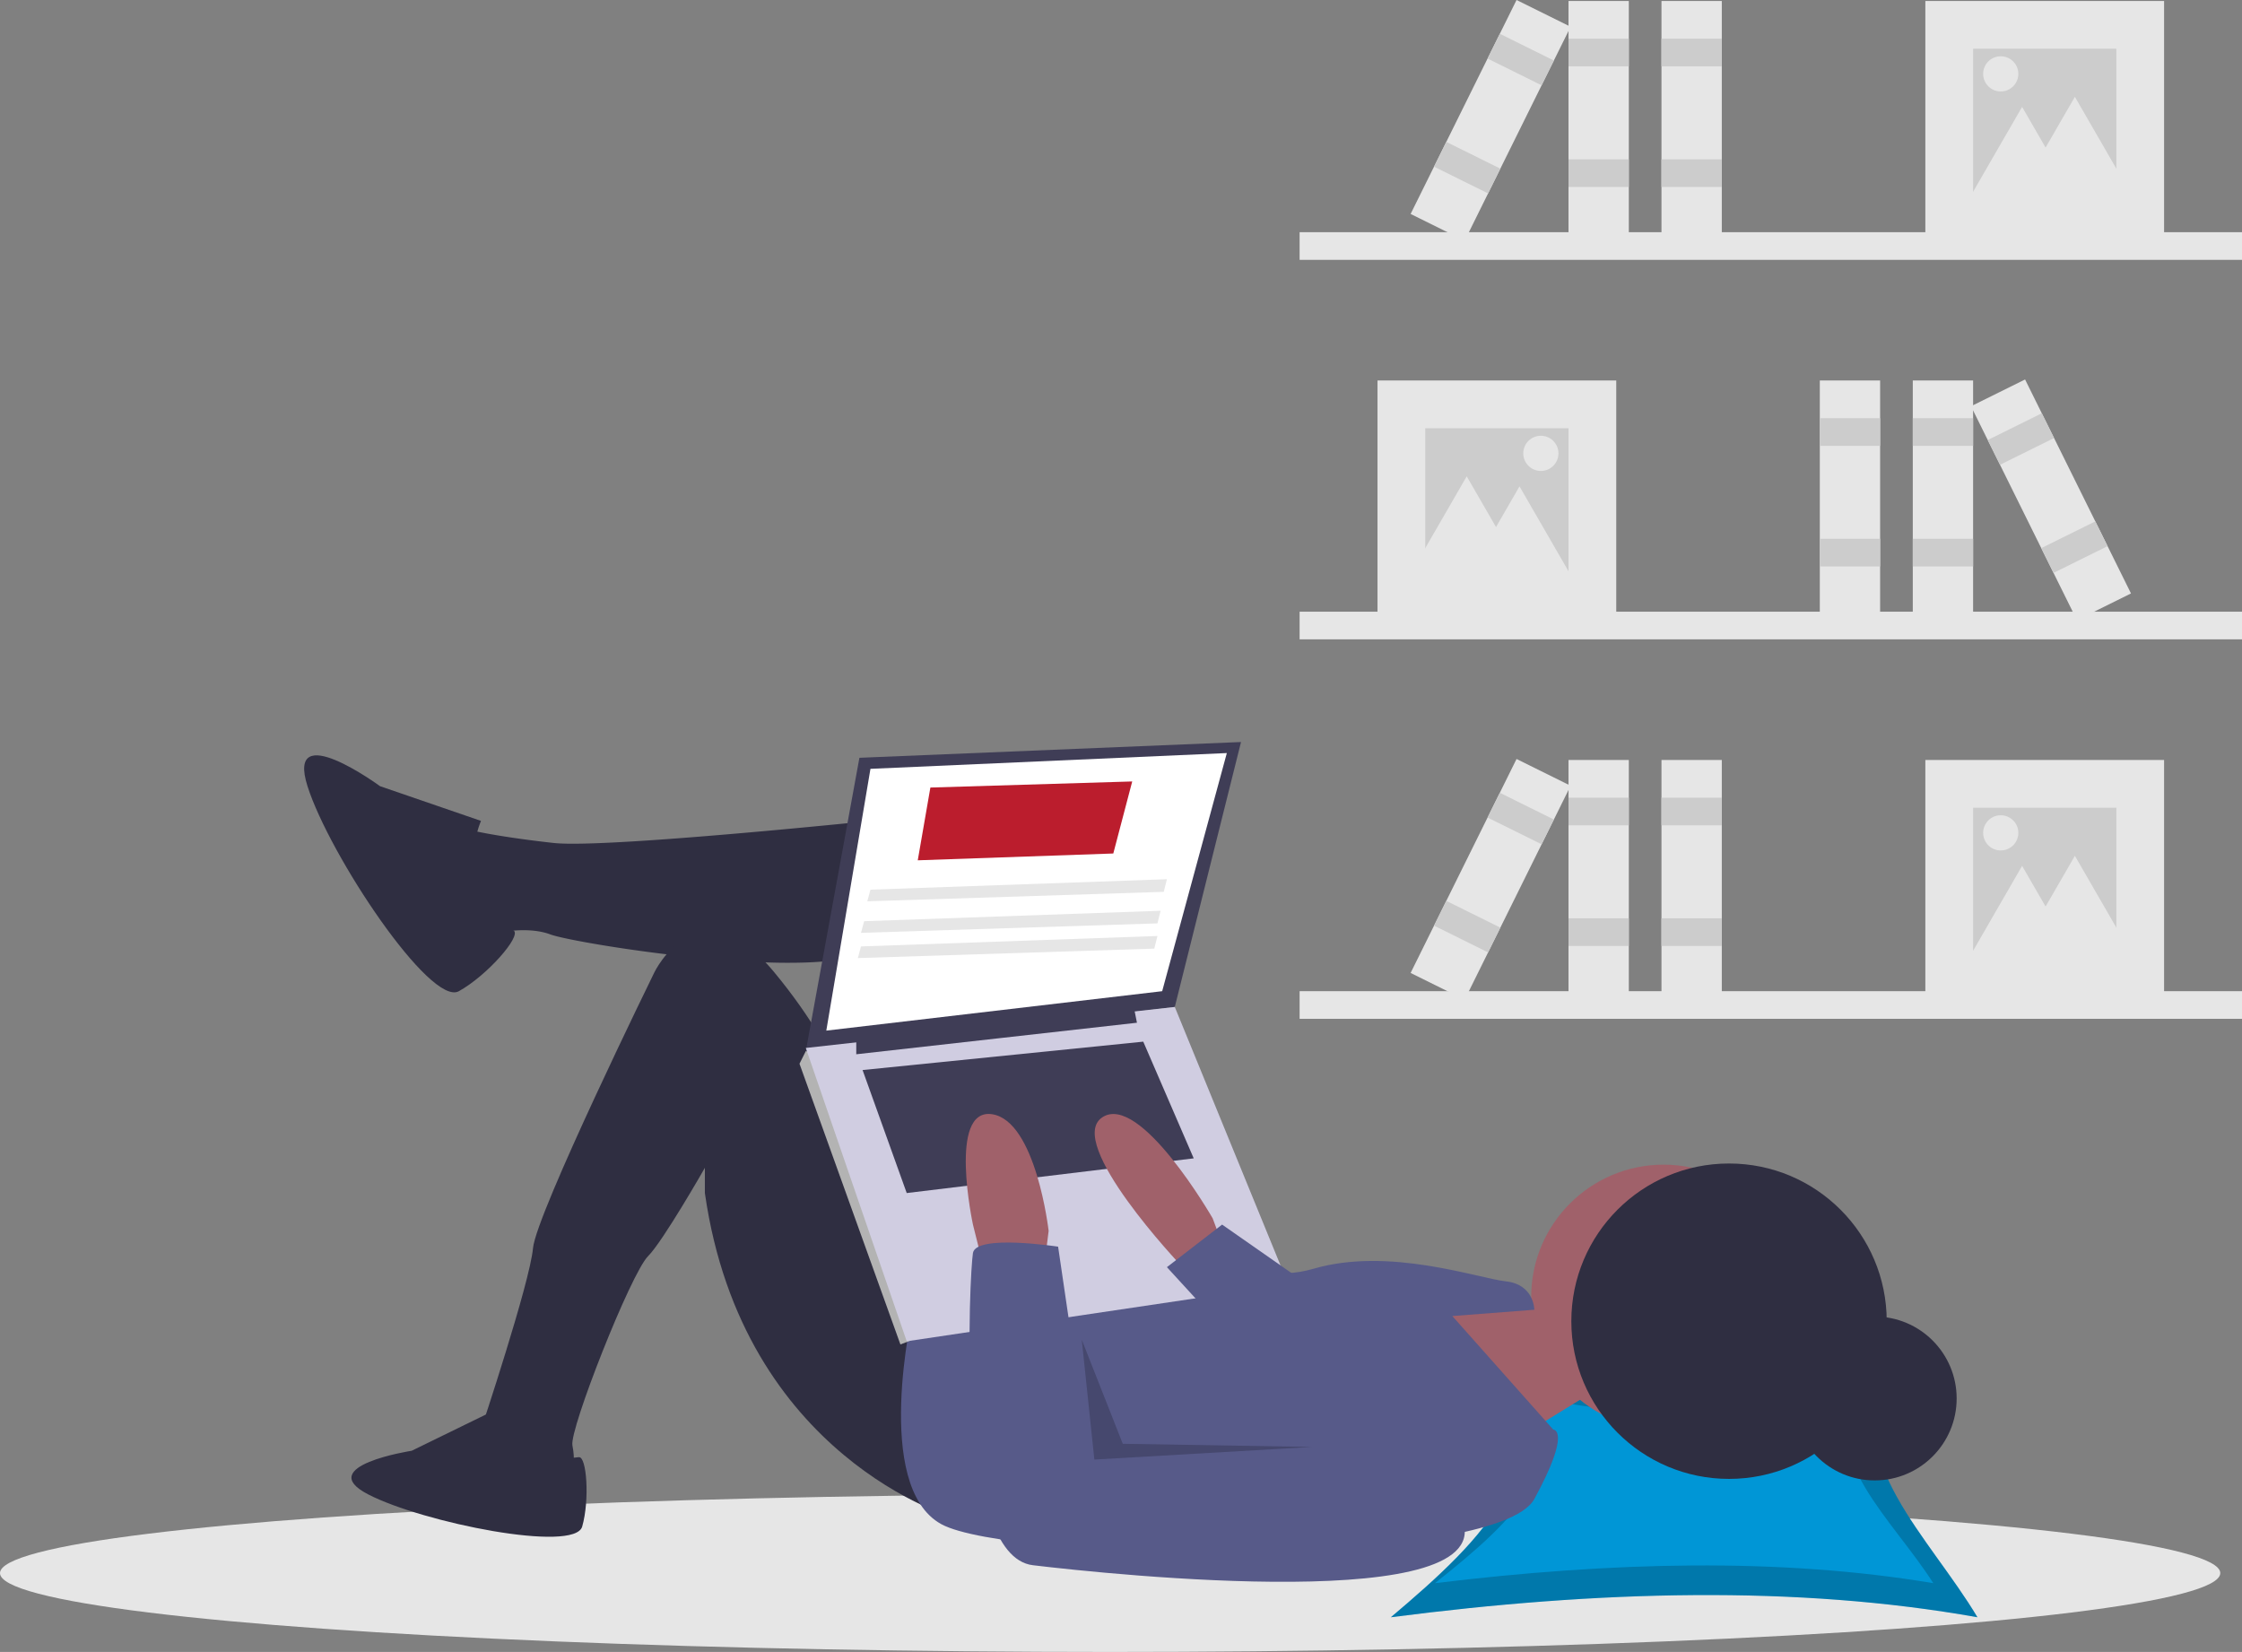 <?xml version="1.0" encoding="UTF-8" standalone="no"?>
<svg
   xmlns:dc="http://purl.org/dc/elements/1.1/"
   xmlns:cc="http://creativecommons.org/ns#"
   xmlns:rdf="http://www.w3.org/1999/02/22-rdf-syntax-ns#"
   xmlns:svg="http://www.w3.org/2000/svg"
   xmlns="http://www.w3.org/2000/svg"
   xmlns:sodipodi="http://sodipodi.sourceforge.net/DTD/sodipodi-0.dtd"
   xmlns:inkscape="http://www.inkscape.org/namespaces/inkscape"
   id="b3df86d2-2022-47c6-a781-bb5144daf06b"
   data-name="Layer 1"
   width="802.027"
   height="590.916"
   viewBox="0 0 802.027 590.916"
   version="1.1"
   sodipodi:docname="undraw_researching_22gp.svg"
   inkscape:version="0.92.4 (5da689c313, 2019-01-14)">
  <rect x="0" y="0" width="802.027" height="590.916" fill="#808080" stroke="none"/>
  <defs
     id="defs153" />
  <sodipodi:namedview
     pagecolor="#ffffff"
     bordercolor="#666666"
     borderopacity="1"
     objecttolerance="10"
     gridtolerance="10"
     guidetolerance="10"
     inkscape:pageopacity="0"
     inkscape:pageshadow="2"
     inkscape:window-width="2160"
     inkscape:window-height="1360"
     id="namedview151"
     showgrid="false"
     inkscape:zoom="1.1296165"
     inkscape:cx="359.59065"
     inkscape:cy="215.93252"
     inkscape:window-x="-11"
     inkscape:window-y="35"
     inkscape:window-maximized="1"
     inkscape:current-layer="b3df86d2-2022-47c6-a781-bb5144daf06b" />
  <title
     id="title2">researching</title>
  <rect
     x="464.906"
     y="218.808"
     width="337.121"
     height="9.889"
     fill="#e6e6e6"
     id="rect4" />
  <rect
     x="492.774"
     y="136.101"
     width="85.404"
     height="85.404"
     fill="#e6e6e6"
     id="rect6" />
  <rect
     x="509.855"
     y="153.182"
     width="51.242"
     height="51.242"
     fill="#ccc"
     id="rect8" />
  <rect
     x="684.259"
     y="136.101"
     width="21.576"
     height="85.404"
     fill="#e6e6e6"
     id="rect10" />
  <rect
     x="684.259"
     y="149.586"
     width="21.576"
     height="9.889"
     fill="#ccc"
     id="rect12" />
  <rect
     x="684.259"
     y="192.737"
     width="21.576"
     height="9.889"
     fill="#ccc"
     id="rect14" />
  <rect
     x="650.997"
     y="136.101"
     width="21.576"
     height="85.404"
     fill="#e6e6e6"
     id="rect16" />
  <rect
     x="650.997"
     y="149.586"
     width="21.576"
     height="9.889"
     fill="#ccc"
     id="rect18" />
  <rect
     x="650.997"
     y="192.737"
     width="21.576"
     height="9.889"
     fill="#ccc"
     id="rect20" />
  <rect
     x="921.902"
     y="290.643"
     width="21.576"
     height="85.404"
     transform="translate(-250.057 293.892) rotate(-26.34)"
     fill="#e6e6e6"
     id="rect22" />
  <rect
     x="911.133"
     y="306.647"
     width="21.576"
     height="9.889"
     transform="translate(-241.523 286.855) rotate(-26.34)"
     fill="#ccc"
     id="rect24" />
  <rect
     x="930.279"
     y="345.319"
     width="21.576"
     height="9.889"
     transform="translate(-256.694 299.365) rotate(-26.34)"
     fill="#ccc"
     id="rect26" />
  <polygon
     points="524.688 170.382 535.554 189.201 546.419 208.02 524.688 208.02 502.958 208.02 513.823 189.201 524.688 170.382"
     fill="#e6e6e6"
     id="polygon28" />
  <polygon
     points="543.567 173.978 554.432 192.797 565.298 211.616 543.567 211.616 521.837 211.616 532.702 192.797 543.567 173.978"
     fill="#e6e6e6"
     id="polygon30" />
  <circle
     cx="551.209"
     cy="162.171"
     r="6.293"
     fill="#e6e6e6"
     id="circle32" />
  <rect
     x="663.892"
     y="237.602"
     width="337.121"
     height="9.889"
     transform="translate(1465.919 330.551) rotate(-180)"
     fill="#e6e6e6"
     id="rect34" />
  <rect
     x="887.741"
     y="154.895"
     width="85.404"
     height="85.404"
     transform="translate(1661.899 240.652) rotate(-180)"
     fill="#e6e6e6"
     id="rect36" />
  <rect
     x="904.821"
     y="171.976"
     width="51.242"
     height="51.242"
     transform="translate(1661.899 240.652) rotate(-180)"
     fill="#ccc"
     id="rect38" />
  <rect
     x="760.084"
     y="154.895"
     width="21.576"
     height="85.404"
     transform="translate(1342.757 240.652) rotate(-180)"
     fill="#e6e6e6"
     id="rect40" />
  <rect
     x="760.084"
     y="168.38"
     width="21.576"
     height="9.889"
     transform="translate(1342.757 192.107) rotate(-180)"
     fill="#ccc"
     id="rect42" />
  <rect
     x="760.084"
     y="211.531"
     width="21.576"
     height="9.889"
     transform="translate(1342.757 278.41) rotate(-180)"
     fill="#ccc"
     id="rect44" />
  <rect
     x="793.347"
     y="154.895"
     width="21.576"
     height="85.404"
     transform="translate(1409.283 240.652) rotate(-180)"
     fill="#e6e6e6"
     id="rect46" />
  <rect
     x="793.347"
     y="168.38"
     width="21.576"
     height="9.889"
     transform="translate(1409.283 192.107) rotate(-180)"
     fill="#ccc"
     id="rect48" />
  <rect
     x="793.347"
     y="211.531"
     width="21.576"
     height="9.889"
     transform="translate(1409.283 278.41) rotate(-180)"
     fill="#ccc"
     id="rect50" />
  <rect
     x="721.427"
     y="154.895"
     width="21.576"
     height="85.404"
     transform="translate(1101.754 545.015) rotate(-153.66)"
     fill="#e6e6e6"
     id="rect52" />
  <rect
     x="732.197"
     y="170.9"
     width="21.576"
     height="9.889"
     transform="translate(1131.826 508.546) rotate(-153.66)"
     fill="#ccc"
     id="rect54" />
  <rect
     x="713.051"
     y="209.571"
     width="21.576"
     height="9.889"
     transform="translate(1078.364 573.379) rotate(-153.66)"
     fill="#ccc"
     id="rect56" />
  <polygon
     points="742.244 34.634 731.379 53.453 720.514 72.272 742.244 72.272 763.975 72.272 753.109 53.453 742.244 34.634"
     fill="#e6e6e6"
     id="polygon58" />
  <polygon
     points="723.365 38.23 712.5 57.049 701.635 75.868 723.365 75.868 745.096 75.868 734.231 57.049 723.365 38.23"
     fill="#e6e6e6"
     id="polygon60" />
  <circle
     cx="715.724"
     cy="26.424"
     r="6.293"
     fill="#e6e6e6"
     id="circle62" />
  <rect
     x="663.892"
     y="509.097"
     width="337.121"
     height="9.889"
     transform="translate(1465.919 873.542) rotate(-180)"
     fill="#e6e6e6"
     id="rect64" />
  <rect
     x="887.741"
     y="426.39"
     width="85.404"
     height="85.404"
     transform="translate(1661.899 783.643) rotate(-180)"
     fill="#e6e6e6"
     id="rect66" />
  <rect
     x="904.821"
     y="443.471"
     width="51.242"
     height="51.242"
     transform="translate(1661.899 783.643) rotate(-180)"
     fill="#ccc"
     id="rect68" />
  <rect
     x="760.084"
     y="426.39"
     width="21.576"
     height="85.404"
     transform="translate(1342.757 783.643) rotate(-180)"
     fill="#e6e6e6"
     id="rect70" />
  <rect
     x="760.084"
     y="439.875"
     width="21.576"
     height="9.889"
     transform="translate(1342.757 735.097) rotate(-180)"
     fill="#ccc"
     id="rect72" />
  <rect
     x="760.084"
     y="483.027"
     width="21.576"
     height="9.889"
     transform="translate(1342.757 821.4) rotate(-180)"
     fill="#ccc"
     id="rect74" />
  <rect
     x="793.347"
     y="426.39"
     width="21.576"
     height="85.404"
     transform="translate(1409.283 783.643) rotate(-180)"
     fill="#e6e6e6"
     id="rect76" />
  <rect
     x="793.347"
     y="439.875"
     width="21.576"
     height="9.889"
     transform="translate(1409.283 735.097) rotate(-180)"
     fill="#ccc"
     id="rect78" />
  <rect
     x="793.347"
     y="483.027"
     width="21.576"
     height="9.889"
     transform="translate(1409.283 821.4) rotate(-180)"
     fill="#ccc"
     id="rect80" />
  <rect
     x="721.427"
     y="426.39"
     width="21.576"
     height="85.404"
     transform="translate(981.294 1059.819) rotate(-153.66)"
     fill="#e6e6e6"
     id="rect82" />
  <rect
     x="732.197"
     y="442.395"
     width="21.576"
     height="9.889"
     transform="translate(1011.366 1023.35) rotate(-153.66)"
     fill="#ccc"
     id="rect84" />
  <rect
     x="713.051"
     y="481.067"
     width="21.576"
     height="9.889"
     transform="translate(957.904 1088.183) rotate(-153.66)"
     fill="#ccc"
     id="rect86" />
  <polygon
     points="742.244 306.129 731.379 324.948 720.514 343.768 742.244 343.768 763.975 343.768 753.109 324.948 742.244 306.129"
     fill="#e6e6e6"
     id="polygon88" />
  <polygon
     points="723.365 309.725 712.5 328.544 701.635 347.364 723.365 347.364 745.096 347.364 734.231 328.544 723.365 309.725"
     fill="#e6e6e6"
     id="polygon90" />
  <circle
     cx="715.724"
     cy="297.919"
     r="6.293"
     fill="#e6e6e6"
     id="circle92" />
  <ellipse
     cx="397.129"
     cy="562.711"
     rx="397.129"
     ry="28.205"
     fill="#e6e6e6"
     id="ellipse94" />
  <path
     d="M906.373,733.048c-64.755-11.525-135.567-9.609-209.847,0,33.855-28.581,63.075-57.163,29.219-85.744,66.039,13.624,75.289,12.245,148.752,0C857.459,675.885,889.334,704.467,906.373,733.048Z"
     transform="translate(-198.987 -154.542)"
     fill="#0096d6"
     id="path96" />
  <path
     d="M906.373,733.048c-64.755-11.525-135.567-9.609-209.847,0,33.855-28.581,63.075-57.163,29.219-85.744,66.039,13.624,75.289,12.245,148.752,0C857.459,675.885,889.334,704.467,906.373,733.048Z"
     transform="translate(-198.987 -154.542)"
     opacity="0.2"
     id="path98" />
  <path
     d="M890.578,720.854c-55.007-9.2-115.159-7.67-178.257,0C741.08,698.04,765.901,675.226,737.142,652.412c56.098,10.875,63.955,9.774,126.359,0C849.027,675.226,876.104,698.04,890.578,720.854Z"
     transform="translate(-198.987 -154.542)"
     fill="#0096d6"
     id="path100" />
  <circle
     cx="670.64"
     cy="500.244"
     r="29.309"
     fill="#2f2e41"
     id="circle102" />
  <polygon
     points="537.591 466.249 557.899 469.634 568.053 498.967 538.72 517.019 504.873 466.249 536.463 466.249 537.591 466.249"
     fill="#a0616a"
     id="polygon104" />
  <circle
     cx="595.13"
     cy="463.993"
     r="47.385"
     fill="#a0616a"
     id="circle106" />
  <path
     d="M532.372,445.919s-115.077,12.41-135.385,10.154-29.333-4.513-29.333-4.513-13.539,18.051-6.769,25.949A48.822,48.822,0,0,0,374.423,488.791s12.41-3.385,21.436,0,100.411,18.051,116.205,4.513S532.372,445.919,532.372,445.919Z"
     transform="translate(-198.987 -154.542)"
     fill="#2f2e41"
     id="path108" />
  <path
     d="M540.27,697.509s-75.59-21.436-89.128-116.205v-9.026S436.185,598.516,430.833,603.868c-6.205,6.205-28.205,62.051-27.077,67.693s0,7.897,0,7.897l-32.718-3.385V665.919s17.487-52.462,18.615-64.872,43.436-98.718,43.436-98.718,15.795-32.718,42.872,0,29.333,55.282,29.333,55.282l34.974,67.693Z"
     transform="translate(-198.987 -154.542)"
     fill="#2f2e41"
     id="path110" />
  <path
     d="M371.038,448.175l-36.103-12.41s-33.846-24.821-25.949,0,44,78.975,54.154,73.334,22.366-19.643,19.644-21.668S362.013,470.739,371.038,448.175Z"
     transform="translate(-198.987 -154.542)"
     fill="#2f2e41"
     id="path112" />
  <path
     d="M375.402,659.259l-29.144,14.233s-35.244,5.422-15.589,15.589,73.876,21.011,76.587,11.522,1.635-25.236-1.216-24.818S383.535,678.236,375.402,659.259Z"
     transform="translate(-198.987 -154.542)"
     fill="#2f2e41"
     id="path114" />
  <path
     d="M525.603,623.048s-14.667,63.18,10.154,76.718S734.322,715.561,747.86,690.74s6.769-24.821,6.769-24.821l-36.103-40.616L747.86,623.048s0-9.026-10.154-10.154-41.744-12.41-68.821-4.513-42.872-15.795-42.872-15.795Z"
     transform="translate(-198.987 -154.542)"
     fill="#575a89"
     id="path116" />
  <polygon
     points="307.437 271.069 288.257 375.993 420.258 360.198 443.95 265.428 307.437 271.069"
     fill="#3f3d56"
     id="polygon118" />
  <polygon
     points="311.386 275.018 295.591 368.659 415.745 354.557 438.873 269.377 311.386 275.018"
     fill="#fff"
     id="polygon120" />
  <polygon
     points="292.77 377.121 288.257 375.993 286.001 380.505 322.104 480.916 325.499 479.618 326.616 473.019 292.77 377.121"
     fill="#b3b3b3"
     id="polygon122" />
  <polygon
     points="288.257 374.864 324.36 479.788 460.873 459.48 420.258 360.198 288.257 374.864"
     fill="#d0cde1"
     id="polygon124" />
  <polygon
     points="306.309 371.48 306.309 377.121 406.719 365.839 405.591 360.198 306.309 371.48"
     fill="#3f3d56"
     id="polygon126" />
  <polygon
     points="308.565 382.762 324.36 426.762 427.027 414.352 408.976 372.608 308.565 382.762"
     fill="#3f3d56"
     id="polygon128" />
  <path
     d="M636.167,599.355l-3.385-9.026s-25.949-45.128-39.487-36.103,28.205,53.026,28.205,53.026h13.539Z"
     transform="translate(-198.987 -154.542)"
     fill="#a0616a"
     id="path130" />
  <path
     d="M550.423,606.124l-3.385-13.539s-9.026-41.744,6.769-39.487,20.308,41.744,20.308,41.744l-1.128,9.026Z"
     transform="translate(-198.987 -154.542)"
     fill="#a0616a"
     id="path132" />
  <path
     d="M577.501,600.483s-29.333-4.513-30.462,2.256-6.769,108.308,21.436,111.693,168.103,18.051,153.436-16.923-37.231-30.462-37.231-30.462L588.783,677.202Z"
     transform="translate(-198.987 -154.542)"
     fill="#575a89"
     id="path134" />
  <polygon
     points="467.078 458.916 437.181 438.044 417.437 453.275 442.258 480.352 467.078 458.916"
     fill="#575a89"
     id="polygon136" />
  <polygon
     points="386.976 479.224 391.488 522.096 469.335 517.583 401.642 516.455 386.976 479.224"
     opacity="0.2"
     id="polygon138" />
  <circle
     cx="618.521"
     cy="472.603"
     r="56.41"
     fill="#2f2e41"
     id="circle140" />
  <polygon
     points="328.309 307.736 398.258 305.301 405.027 279.531 332.822 281.71 328.309 307.736"
     fill="#0096d6"
     id="polygon142"
     style="fill:#bb1d2d;fill-opacity:1" />
  <polygon
     points="310.258 322.403 416.309 319.018 417.437 314.505 311.386 318.239 310.258 322.403"
     fill="#e6e6e6"
     id="polygon144" />
  <polygon
     points="308.001 333.685 414.053 330.3 415.181 325.787 309.129 329.521 308.001 333.685"
     fill="#e6e6e6"
     id="polygon146" />
  <polygon
     points="306.873 342.71 412.924 339.326 414.053 334.813 308.001 338.546 306.873 342.71"
     fill="#e6e6e6"
     id="polygon148" />
</svg>
